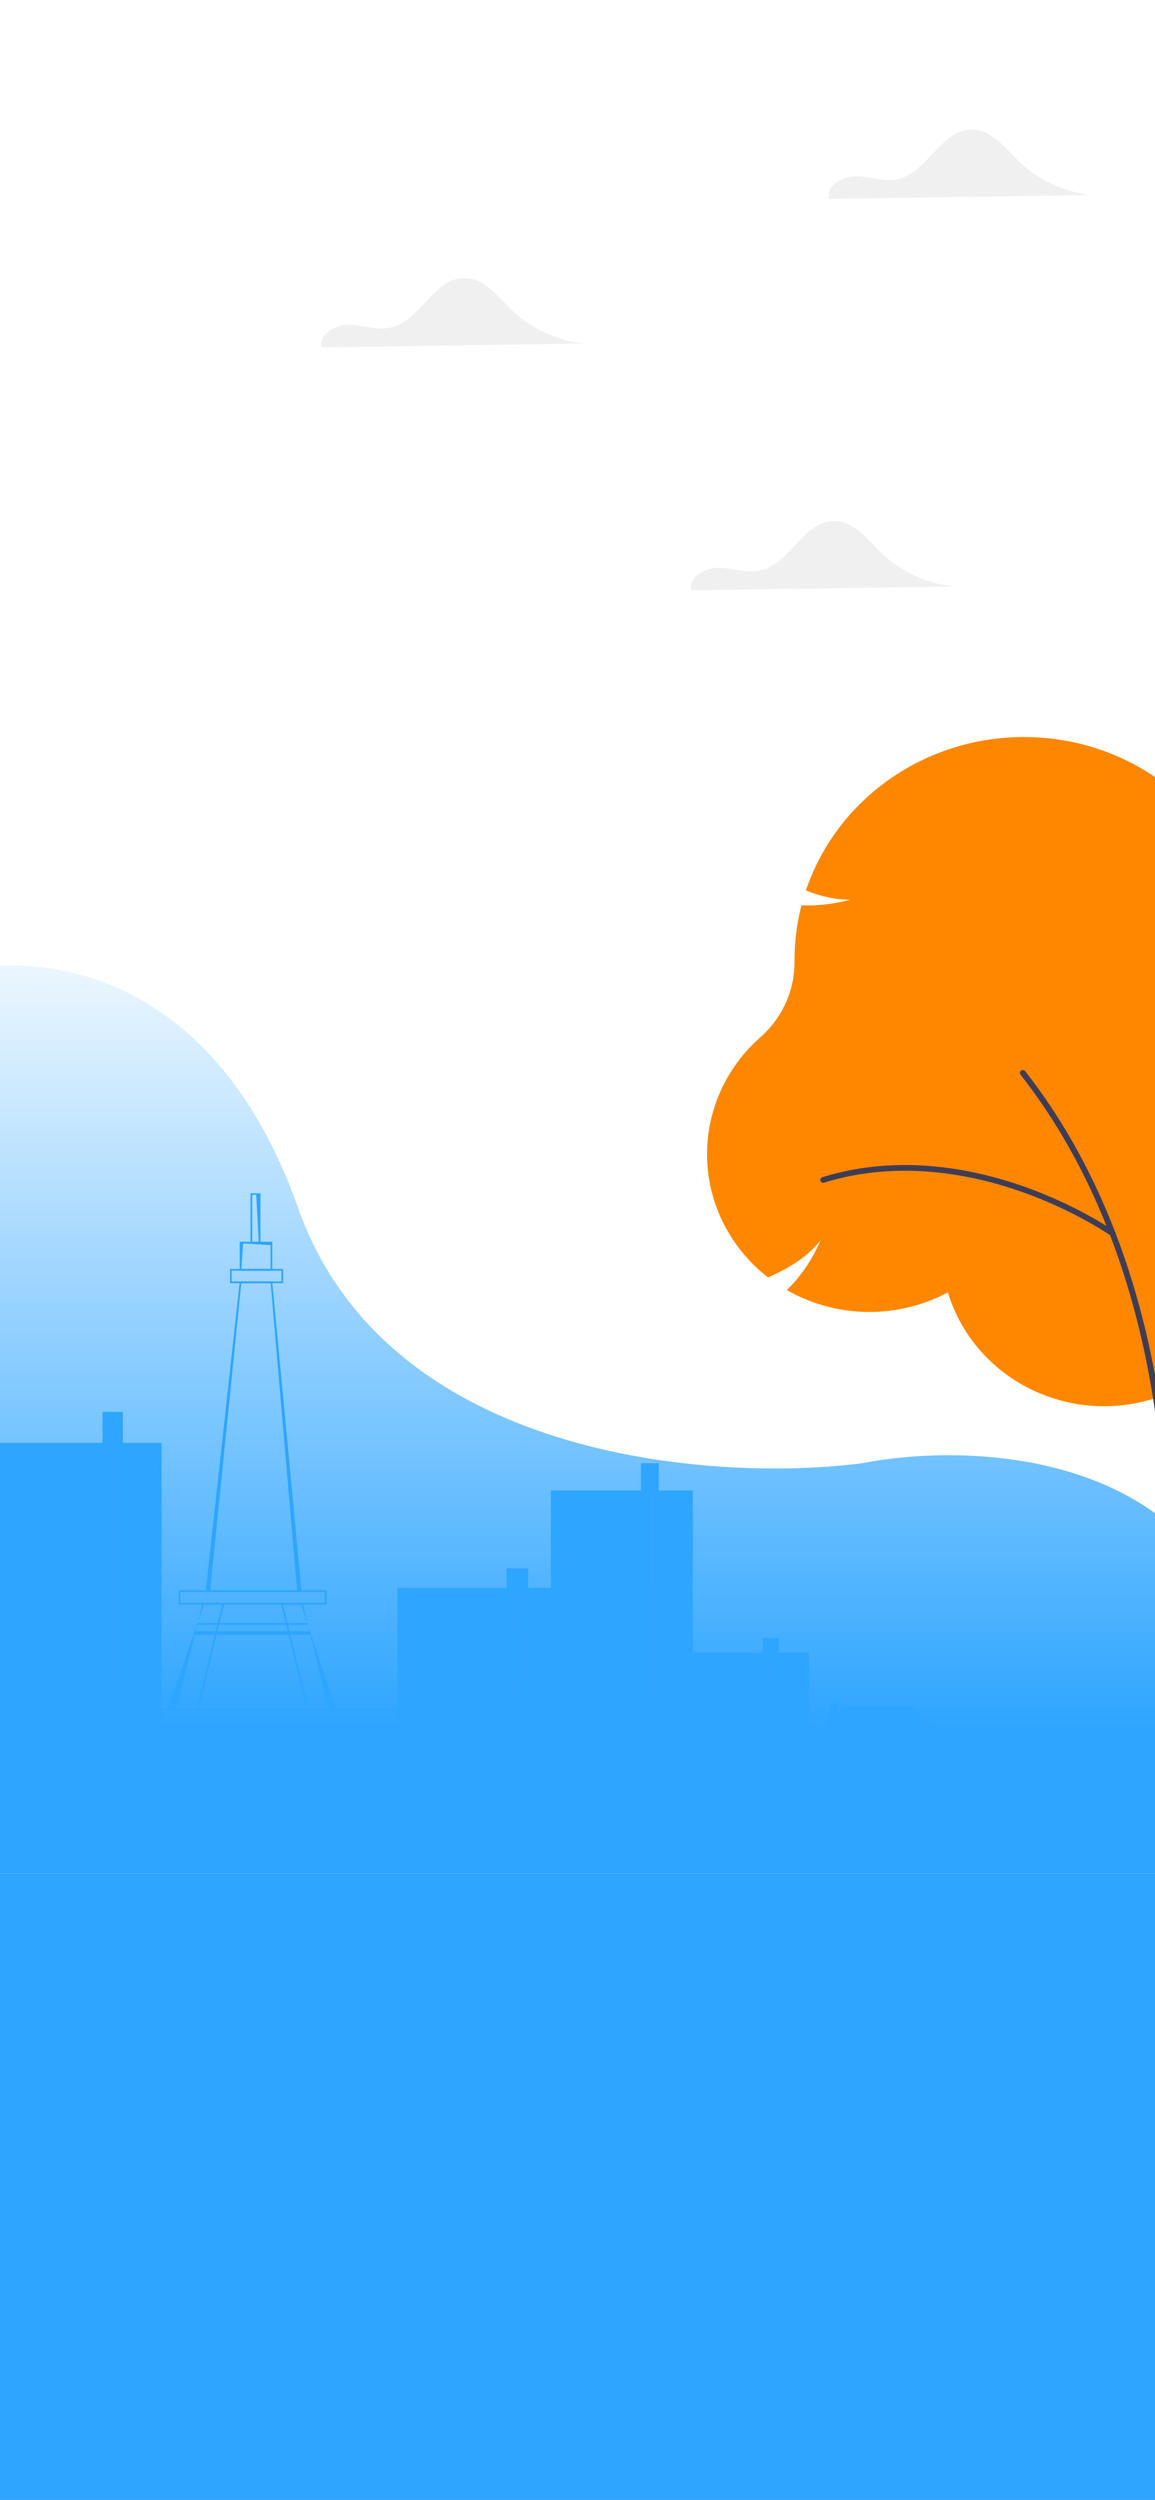 <svg width="428" height="926" viewBox="0 0 428 926" fill="none" xmlns="http://www.w3.org/2000/svg">
<rect x="0" y="0" width="428" height="926" fill="#808080" stroke="none"/>
<g clip-path="url(#clip0_112_34)">
<rect width="428" height="926" fill="white"/>
<path d="M110.5 447.5C77.7 354.7 8.833 351.5 -21.5 361.5L-36 694H446.5C459 699.667 479.7 691.7 462.5 614.5C445.3 537.3 360 534 319.5 542C263.5 549.167 143.3 540.3 110.5 447.5Z" fill="url(#paint0_linear_112_34)"/>
<path d="M299.531 647.945L312.6 632.357H338.297L354 647.675L353.683 647.879H353.796V679.741H299.548V647.879L299.531 647.945Z" fill="#2EA5FF"/>
<path d="M307.394 641.168H310.357V630.897H307.394V641.168Z" fill="#2EA5FF"/>
<path d="M312.397 632.153L328.508 651.069V679.741L299.548 679.741V647.471L312.397 632.153Z" fill="#2EA5FF"/>
<path d="M324.785 654.823H318.87V660.88H324.785V654.823Z" fill="#2EA5FF"/>
<path d="M324.785 663.064H318.87V669.12H324.785V663.064Z" fill="#2EA5FF"/>
<path d="M324.785 654.823H318.87V660.88H324.785V654.823Z" fill="#2EA5FF"/>
<path d="M324.785 663.064H318.87V669.12H324.785V663.064Z" fill="#2EA5FF"/>
<path d="M316.605 654.823H310.691V660.88H316.605V654.823Z" fill="#2EA5FF"/>
<path d="M316.605 663.064H310.691V669.12H316.605V663.064Z" fill="#2EA5FF"/>
<path d="M316.605 654.823H310.691V660.88H316.605V654.823Z" fill="#2EA5FF"/>
<path d="M316.605 663.064H310.691V669.12H316.605V663.064Z" fill="#2EA5FF"/>
<path d="M308.426 654.823H302.512V660.88H308.426V654.823Z" fill="#2EA5FF"/>
<path d="M308.426 663.064H302.512V669.12H308.426V663.064Z" fill="#2EA5FF"/>
<path d="M308.426 654.823H302.512V660.88H308.426V654.823Z" fill="#2EA5FF"/>
<path d="M308.426 663.064H302.512V669.12H308.426V663.064Z" fill="#2EA5FF"/>
<path d="M241.913 542H237.504V553.04H241.913V542Z" fill="#2EA5FF"/>
<path d="M241.598 552.094H204.118V679.84H241.598V552.094Z" fill="#2EA5FF"/>
<path d="M256.716 552.094H241.598V679.84H256.716V552.094Z" fill="#2EA5FF"/>
<path d="M216.559 563.133H210.89V568.811H216.559V563.133Z" fill="#2EA5FF"/>
<path d="M225.693 563.133H220.023V568.811H225.693V563.133Z" fill="#2EA5FF"/>
<path d="M234.826 563.133H229.157V568.811H234.826V563.133Z" fill="#2EA5FF"/>
<path d="M216.716 576.066H211.047V581.743H216.716V576.066Z" fill="#2EA5FF"/>
<path d="M225.85 576.066H220.181V581.743H225.85V576.066Z" fill="#2EA5FF"/>
<path d="M234.984 576.066H229.315V581.743H234.984V576.066Z" fill="#2EA5FF"/>
<path d="M216.874 588.998H211.205V594.676H216.874V588.998Z" fill="#2EA5FF"/>
<path d="M226.008 588.998H220.338V594.676H226.008V588.998Z" fill="#2EA5FF"/>
<path d="M235.141 588.998H229.472V594.676H235.141V588.998Z" fill="#2EA5FF"/>
<path d="M217.031 601.93H211.362V607.608H217.031V601.93Z" fill="#2EA5FF"/>
<path d="M226.165 601.93H220.496V607.608H226.165V601.93Z" fill="#2EA5FF"/>
<path d="M235.299 601.93H229.63V607.608H235.299V601.93Z" fill="#2EA5FF"/>
<path d="M217.189 614.863H211.52V620.54H217.189V614.863Z" fill="#2EA5FF"/>
<path d="M226.323 614.863H220.653V620.54H226.323V614.863Z" fill="#2EA5FF"/>
<path d="M235.456 614.863H229.787V620.54H235.456V614.863Z" fill="#2EA5FF"/>
<path d="M217.346 627.795H211.677V633.473H217.346V627.795Z" fill="#2EA5FF"/>
<path d="M226.48 627.795H220.811V633.473H226.48V627.795Z" fill="#2EA5FF"/>
<path d="M235.614 627.795H229.945V633.473H235.614V627.795Z" fill="#2EA5FF"/>
<path d="M217.504 640.727H211.835V646.405H217.504V640.727Z" fill="#2EA5FF"/>
<path d="M226.638 640.727H220.968V646.405H226.638V640.727Z" fill="#2EA5FF"/>
<path d="M235.771 640.727H230.102V646.405H235.771V640.727Z" fill="#2EA5FF"/>
<path d="M217.661 653.66H211.992V659.337H217.661V653.66Z" fill="#2EA5FF"/>
<path d="M226.795 653.66H221.126V659.337H226.795V653.66Z" fill="#2EA5FF"/>
<path d="M226.795 668.8H221.126V679.525H226.795V668.8Z" fill="#2EA5FF"/>
<path d="M235.929 653.66H230.26V659.337H235.929V653.66Z" fill="#2EA5FF"/>
<path d="M244.118 542H241.598V552.724H244.118V542Z" fill="#2EA5FF"/>
<path d="M43.012 522.974H37.994V535.537H43.012V522.974Z" fill="#2EA5FF"/>
<path d="M42.653 534.46H0V679.84H42.653V534.46Z" fill="#2EA5FF"/>
<path d="M59.858 534.46H42.653V679.84H59.858V534.46Z" fill="#2EA5FF"/>
<path d="M14.158 547.024H7.706V553.485H14.158V547.024Z" fill="#2EA5FF"/>
<path d="M24.552 547.024H18.101V553.485H24.552V547.024Z" fill="#2EA5FF"/>
<path d="M34.947 547.024H28.495V553.485H34.947V547.024Z" fill="#2EA5FF"/>
<path d="M14.337 561.742H7.885V568.203H14.337V561.742Z" fill="#2EA5FF"/>
<path d="M24.732 561.742H18.28V568.203H24.732V561.742Z" fill="#2EA5FF"/>
<path d="M35.126 561.742H28.674V568.203H35.126V561.742Z" fill="#2EA5FF"/>
<path d="M14.516 576.459H8.065V582.92H14.516V576.459Z" fill="#2EA5FF"/>
<path d="M24.911 576.459H18.459V582.92H24.911V576.459Z" fill="#2EA5FF"/>
<path d="M35.305 576.459H28.854V582.92H35.305V576.459Z" fill="#2EA5FF"/>
<path d="M14.696 591.176H8.244V597.638H14.696V591.176Z" fill="#2EA5FF"/>
<path d="M25.09 591.176H18.638V597.638H25.09V591.176Z" fill="#2EA5FF"/>
<path d="M35.485 591.176H29.033V597.638H35.485V591.176Z" fill="#2EA5FF"/>
<path d="M14.875 605.894H8.423V612.355H14.875V605.894Z" fill="#2EA5FF"/>
<path d="M25.269 605.894H18.818V612.355H25.269V605.894Z" fill="#2EA5FF"/>
<path d="M35.664 605.894H29.212V612.355H35.664V605.894Z" fill="#2EA5FF"/>
<path d="M15.054 620.611H8.602V627.073H15.054V620.611Z" fill="#2EA5FF"/>
<path d="M25.449 620.611H18.997V627.073H25.449V620.611Z" fill="#2EA5FF"/>
<path d="M35.843 620.611H29.391V627.073H35.843V620.611Z" fill="#2EA5FF"/>
<path d="M15.233 635.329H8.782V641.79H15.233V635.329Z" fill="#2EA5FF"/>
<path d="M25.628 635.329H19.176V641.79H25.628V635.329Z" fill="#2EA5FF"/>
<path d="M36.022 635.329H29.57V641.79H36.022V635.329Z" fill="#2EA5FF"/>
<path d="M15.412 650.046H8.961V656.507H15.412V650.046Z" fill="#2EA5FF"/>
<path d="M25.807 650.046H19.355V656.507H25.807V650.046Z" fill="#2EA5FF"/>
<path d="M25.807 667.276H19.355V679.481H25.807V667.276Z" fill="#2EA5FF"/>
<path d="M36.202 650.046H29.75V656.507H36.202V650.046Z" fill="#2EA5FF"/>
<path d="M45.521 522.974H42.653V535.178H45.521V522.974Z" fill="#2EA5FF"/>
<path d="M286.579 606.778H282.636V612.63H286.579V606.778Z" fill="#2EA5FF"/>
<path d="M286.298 612.128H252.778V679.84H286.298V612.128Z" fill="#2EA5FF"/>
<path d="M299.818 612.128H286.298V679.84H299.818V612.128Z" fill="#2EA5FF"/>
<path d="M264.468 621.729H259.398V626.807H264.468V621.729Z" fill="#2EA5FF"/>
<path d="M272.636 621.729H267.566V626.807H272.636V621.729Z" fill="#2EA5FF"/>
<path d="M280.805 621.729H275.735V626.807H280.805V621.729Z" fill="#2EA5FF"/>
<path d="M264.609 633.295H259.539V638.373H264.609V633.295Z" fill="#2EA5FF"/>
<path d="M272.777 633.295H267.707V638.373H272.777V633.295Z" fill="#2EA5FF"/>
<path d="M280.946 633.295H275.876V638.373H280.946V633.295Z" fill="#2EA5FF"/>
<path d="M264.75 644.861H259.679V649.938H264.75V644.861Z" fill="#2EA5FF"/>
<path d="M272.918 644.861H267.848V649.938H272.918V644.861Z" fill="#2EA5FF"/>
<path d="M281.087 644.861H276.016V649.938H281.087V644.861Z" fill="#2EA5FF"/>
<path d="M264.89 656.426H259.82V661.504H264.89V656.426Z" fill="#2EA5FF"/>
<path d="M273.059 656.426H267.989V661.504H273.059V656.426Z" fill="#2EA5FF"/>
<path d="M273.059 669.967H267.989V679.558H273.059V669.967Z" fill="#2EA5FF"/>
<path d="M281.227 656.426H276.157V661.504H281.227V656.426Z" fill="#2EA5FF"/>
<path d="M288.551 606.778H286.298V612.463H288.551V606.778Z" fill="#2EA5FF"/>
<path d="M111.754 589.702H76.2L88.848 474.673H100.878L111.754 589.702ZM77.875 589.062H110.089L100.295 475.314H89.421L77.875 589.062Z" fill="#2EA5FF"/>
<path d="M121.043 594.35H66.178V589.062H121.043V594.35ZM66.818 593.71H120.403V589.702H66.818V593.71Z" fill="#2EA5FF"/>
<path d="M104.915 475.314H85.226V470.025H104.915V475.314ZM85.867 474.673H104.274V470.666H85.867V474.673Z" fill="#2EA5FF"/>
<path d="M114.196 602.101L121.749 632.958H124.374L114.196 602.101ZM121.749 632.958H114.311L104.862 594.35H111.641L114.109 601.836L114.196 602.101L114.132 601.836L113.975 601.195L112.143 593.709H104.049L113.812 633.598H121.906L121.749 632.958Z" fill="#2EA5FF"/>
<path d="M73.209 601.195L72.985 601.836L62.194 632.958H65.473L73.247 601.195L73.34 600.814L73.209 601.195ZM75.079 593.709L73.34 600.814L75.581 594.35H82.356L72.908 632.958H65.473L65.316 633.598H73.41L83.173 593.709H75.079Z" fill="#2EA5FF"/>
<path d="M142.577 677.495H128.828L115.761 656.679L116.349 656.426L129.25 676.855H140.965L124.938 638.053L125.527 637.8L142.577 677.495Z" fill="#2EA5FF"/>
<path d="M57.464 677.495H43.715L60.766 637.8L61.354 638.053L45.327 676.855H57.042L69.943 656.426L70.531 656.679L57.464 677.495Z" fill="#2EA5FF"/>
<path d="M147.771 638.247H41.571V632.959H147.771V638.247ZM42.212 637.606H147.131V633.599H42.212V637.606Z" fill="#2EA5FF"/>
<path d="M122.413 667.402C102.95 659.407 83.213 659.407 63.749 667.402L63.363 666.836C81.947 655.594 99.323 653.668 122.799 666.836L122.413 667.402Z" fill="#2EA5FF"/>
<path d="M120.809 658.836C102.491 650.829 83.914 650.829 65.596 658.836L65.316 658.254C83.82 650.165 102.585 650.165 121.09 658.254L120.809 658.836Z" fill="#2EA5FF"/>
<path d="M114.132 601.836H72.985L73.209 601.195H113.975L114.132 601.836Z" fill="#2EA5FF"/>
<path d="M115.115 605.547H71.89L72.53 604.224H114.794L115.115 605.547Z" fill="#2EA5FF"/>
<path d="M100.907 470.698H88.814V459.942H100.907V470.698ZM89.455 470.057H100.266V461.222L90.095 460.582L89.455 470.057Z" fill="#2EA5FF"/>
<path d="M96.517 460.582H92.826V442H96.517V460.582ZM93.466 459.941H95.876L94.943 442.53L93.466 442.64V459.941Z" fill="#2EA5FF"/>
<path d="M193.066 580.902H187.726V588.826H193.066V580.902Z" fill="#2EA5FF"/>
<path d="M192.684 588.147H147.294V679.84H192.684V588.147Z" fill="#2EA5FF"/>
<path d="M210.993 588.147H192.684V679.84H210.993V588.147Z" fill="#2EA5FF"/>
<path d="M163.123 601.148H156.257V608.024H163.123V601.148Z" fill="#2EA5FF"/>
<path d="M174.185 601.148H167.319V608.024H174.185V601.148Z" fill="#2EA5FF"/>
<path d="M185.246 601.148H178.38V608.024H185.246V601.148Z" fill="#2EA5FF"/>
<path d="M163.314 616.81H156.448V623.686H163.314V616.81Z" fill="#2EA5FF"/>
<path d="M174.375 616.81H167.51V623.686H174.375V616.81Z" fill="#2EA5FF"/>
<path d="M185.437 616.81H178.571V623.686H185.437V616.81Z" fill="#2EA5FF"/>
<path d="M163.505 632.472H156.639V639.348H163.505V632.472Z" fill="#2EA5FF"/>
<path d="M174.566 632.472H167.7V639.348H174.566V632.472Z" fill="#2EA5FF"/>
<path d="M185.628 632.472H178.762V639.348H185.628V632.472Z" fill="#2EA5FF"/>
<path d="M163.695 648.134H156.83V655.01H163.695V648.134Z" fill="#2EA5FF"/>
<path d="M174.757 648.134H167.891V655.01H174.757V648.134Z" fill="#2EA5FF"/>
<path d="M174.757 666.47H167.891V679.458H174.757V666.47Z" fill="#2EA5FF"/>
<path d="M185.818 648.134H178.953V655.01H185.818V648.134Z" fill="#2EA5FF"/>
<path d="M195.736 580.902H192.684V588.6H195.736V580.902Z" fill="#2EA5FF"/>
<path d="M409.062 520.889C423.306 520.888 437.087 515.98 447.956 507.038C458.826 498.096 466.078 485.699 468.424 472.052L468.443 471.94L468.368 471.852C464.518 467.373 461.406 462.342 459.142 456.938C461.836 460.291 465.09 463.182 468.768 465.489L469.145 465.734L469.167 465.294C469.215 464.325 469.24 463.363 469.24 462.434C469.273 452.494 466.682 442.712 461.713 434.022C456.744 425.333 449.565 418.026 440.86 412.8C456.093 397.445 464.585 376.939 464.541 355.614C464.541 310.06 426.381 273 379.476 273C361.593 272.976 344.158 278.435 329.656 288.601C315.154 298.767 304.326 313.12 298.715 329.614L298.639 329.836L298.862 329.924C304.654 332.201 309.984 333.296 315.082 333.242C309.272 334.841 303.241 335.549 297.206 335.342L296.998 335.335L296.948 335.531C295.262 342.099 294.41 348.844 294.412 355.614C294.412 355.858 294.413 356.102 294.415 356.346C294.431 361.61 293.305 366.818 291.111 371.631C288.916 376.444 285.702 380.753 281.678 384.279C275.249 389.96 270.164 396.927 266.772 404.7C263.38 412.473 261.762 420.867 262.028 429.306C262.295 437.744 264.441 446.026 268.317 453.582C272.194 461.138 277.71 467.789 284.486 473.076L284.609 473.172L284.753 473.109C293.65 469.188 299.846 464.811 304.066 459.437C301.212 466.203 297.052 472.377 291.81 477.625L291.581 477.854L291.864 478.014C300.858 483.103 311.055 485.841 321.462 485.961C331.869 486.082 342.131 483.58 351.246 478.701C354.907 490.851 362.516 501.525 372.936 509.128C383.357 516.732 396.029 520.857 409.062 520.889V520.889Z" fill="#FF8700"/>
<path d="M430.501 614C430.764 614 431.018 613.907 431.217 613.74C431.415 613.572 431.545 613.341 431.582 613.088C431.629 612.771 436.178 580.895 432.092 538.531C428.318 499.408 416.199 443.055 379.895 396.774C379.808 396.663 379.7 396.57 379.576 396.5C379.451 396.429 379.314 396.383 379.172 396.365C379.029 396.346 378.885 396.355 378.746 396.39C378.607 396.426 378.477 396.488 378.362 396.572C378.248 396.657 378.152 396.763 378.08 396.883C378.008 397.004 377.961 397.137 377.941 397.276C377.922 397.414 377.931 397.554 377.968 397.689C378.005 397.824 378.069 397.951 378.156 398.062C414.146 443.943 426.168 499.882 429.915 538.73C433.977 580.847 429.463 612.474 429.417 612.788C429.395 612.939 429.407 613.092 429.451 613.238C429.496 613.384 429.572 613.519 429.675 613.634C429.777 613.749 429.904 613.841 430.047 613.904C430.189 613.967 430.344 614 430.501 614L430.501 614Z" fill="#3F3D56"/>
<path d="M412.353 457.971C412.584 457.971 412.809 457.9 412.996 457.768C413.183 457.637 413.322 457.451 413.393 457.237C413.465 457.024 413.465 456.794 413.394 456.581C413.322 456.367 413.183 456.181 412.996 456.05C412.865 455.957 399.584 446.661 379.729 439.599C361.374 433.072 333.463 427.154 304.73 436.037C304.593 436.08 304.466 436.148 304.356 436.237C304.246 436.327 304.156 436.437 304.09 436.561C304.023 436.685 303.983 436.821 303.971 436.96C303.959 437.099 303.975 437.239 304.019 437.372C304.062 437.505 304.132 437.628 304.225 437.735C304.318 437.841 304.431 437.929 304.559 437.993C304.686 438.057 304.826 438.096 304.969 438.108C305.112 438.12 305.256 438.104 305.393 438.061C333.538 429.361 360.943 435.18 378.977 441.594C398.548 448.555 411.582 457.677 411.711 457.768C411.897 457.9 412.122 457.971 412.353 457.971Z" fill="#3F3D56"/>
<path d="M309.07 193C297.62 193.005 292.702 209.109 281.497 211.397C276.493 212.419 271.387 210.384 266.274 210.296C261.161 210.208 255.045 213.815 256.125 218.67L353.602 217.242C343.527 216.226 334.102 211.926 326.864 205.042C321.581 199.938 316.521 192.997 309.07 193Z" fill="#F0F0F0"/>
<path d="M189.864 115.042C184.581 109.938 179.521 102.997 172.07 103C160.62 103.005 155.702 119.109 144.497 121.397C139.493 122.419 134.387 120.384 129.274 120.296C124.161 120.208 118.045 123.815 119.125 128.67L216.602 127.243C206.527 126.226 197.102 121.926 189.864 115.042V115.042Z" fill="#F0F0F0"/>
<path d="M360.07 48C348.62 48.005 343.702 64.109 332.497 66.397C327.493 67.419 322.387 65.384 317.274 65.296C312.161 65.208 306.045 68.815 307.125 73.67L404.602 72.243C394.527 71.226 385.102 66.926 377.864 60.042C372.581 54.938 367.521 47.997 360.07 48Z" fill="#F0F0F0"/>
<rect width="428" height="232" transform="translate(0 694)" fill="#2EA5FF"/>
</g>
<defs>
<linearGradient id="paint0_linear_112_34" x1="217" y1="687" x2="217" y2="328.5" gradientUnits="userSpaceOnUse">
<stop offset="0.022" stop-color="#2EA5FF"/>
<stop offset="0.13" stop-color="#2EA5FF"/>
<stop offset="1" stop-color="white"/>
</linearGradient>
<clipPath id="clip0_112_34">
<rect width="428" height="926" fill="white"/>
</clipPath>
</defs>
</svg>
